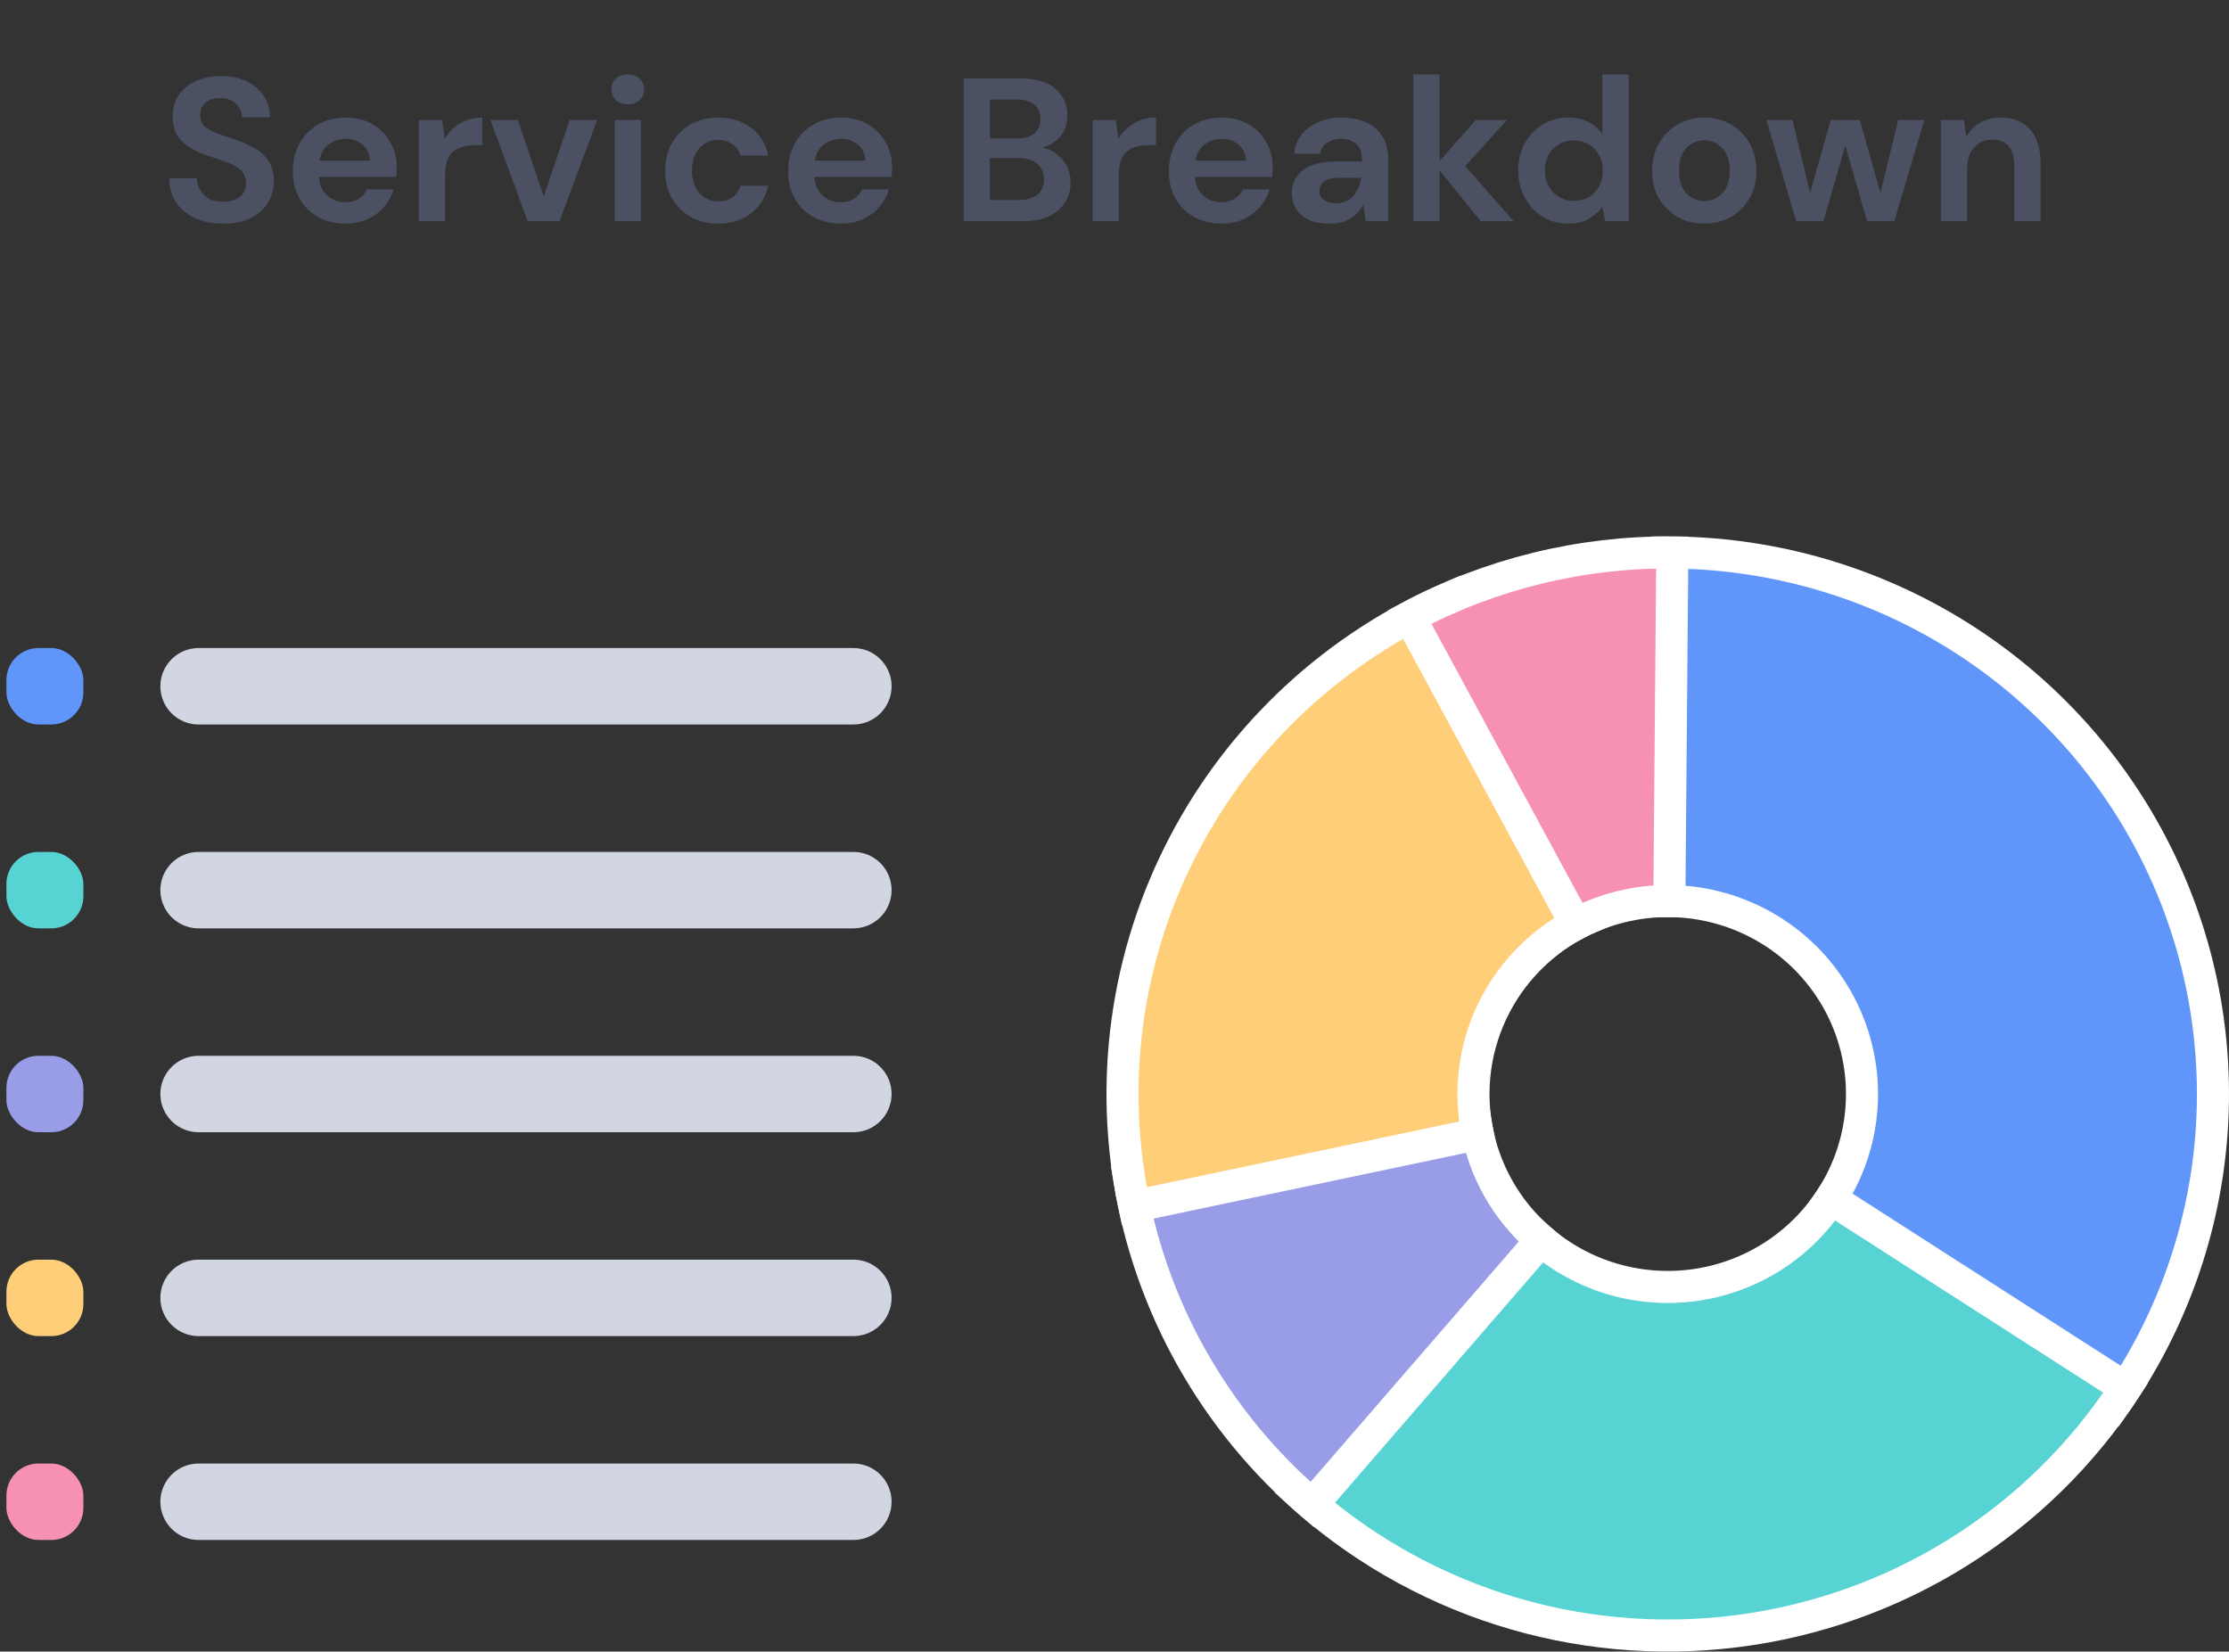 <svg width="139" height="103" viewBox="0 0 139 103" fill="none" xmlns="http://www.w3.org/2000/svg">
<rect x="0" y="0" width="139" height="103" fill="#333333" stroke="none"/>
<path d="M121.032 13.794V7.488H122.478L122.606 8.556C122.802 8.183 123.084 7.887 123.451 7.666C123.826 7.446 124.266 7.336 124.769 7.336C125.554 7.336 126.165 7.581 126.6 8.073C127.035 8.565 127.253 9.285 127.253 10.234V13.794H125.614V10.387C125.614 9.845 125.503 9.429 125.281 9.141C125.059 8.853 124.714 8.709 124.245 8.709C123.784 8.709 123.404 8.87 123.105 9.192C122.815 9.514 122.67 9.963 122.67 10.54V13.794H121.032Z" fill="#4B5162"/>
<path d="M112.011 13.794L110.155 7.488H111.78L112.881 12.027L114.161 7.488H115.979L117.259 12.027L118.372 7.488H119.998L118.129 13.794H116.427L115.07 9.077L113.713 13.794H112.011Z" fill="#4B5162"/>
<path d="M106.278 13.947C105.664 13.947 105.109 13.807 104.614 13.527C104.128 13.248 103.739 12.862 103.449 12.37C103.168 11.87 103.027 11.294 103.027 10.641C103.027 9.989 103.172 9.416 103.462 8.925C103.752 8.425 104.14 8.035 104.627 7.755C105.122 7.475 105.676 7.336 106.291 7.336C106.897 7.336 107.443 7.475 107.929 7.755C108.424 8.035 108.812 8.425 109.094 8.925C109.384 9.416 109.529 9.989 109.529 10.641C109.529 11.294 109.384 11.87 109.094 12.37C108.812 12.862 108.424 13.248 107.929 13.527C107.434 13.807 106.884 13.947 106.278 13.947ZM106.278 12.536C106.705 12.536 107.076 12.379 107.392 12.065C107.707 11.743 107.865 11.268 107.865 10.641C107.865 10.014 107.707 9.544 107.392 9.23C107.076 8.908 106.709 8.747 106.291 8.747C105.856 8.747 105.48 8.908 105.164 9.23C104.857 9.544 104.704 10.014 104.704 10.641C104.704 11.268 104.857 11.743 105.164 12.065C105.48 12.379 105.851 12.536 106.278 12.536Z" fill="#4B5162"/>
<path d="M97.8 13.947C97.203 13.947 96.67 13.803 96.201 13.515C95.731 13.226 95.36 12.832 95.087 12.332C94.814 11.832 94.677 11.264 94.677 10.629C94.677 9.993 94.814 9.429 95.087 8.938C95.36 8.437 95.731 8.048 96.201 7.768C96.67 7.48 97.203 7.336 97.8 7.336C98.278 7.336 98.696 7.425 99.055 7.603C99.413 7.781 99.703 8.031 99.925 8.353V4.64H101.564V13.794H100.104L99.925 12.892C99.72 13.171 99.447 13.417 99.106 13.629C98.773 13.841 98.338 13.947 97.8 13.947ZM98.146 12.523C98.675 12.523 99.106 12.349 99.439 12.002C99.78 11.646 99.951 11.192 99.951 10.641C99.951 10.09 99.78 9.641 99.439 9.294C99.106 8.938 98.675 8.76 98.146 8.76C97.626 8.76 97.195 8.933 96.853 9.281C96.512 9.628 96.341 10.078 96.341 10.629C96.341 11.18 96.512 11.633 96.853 11.989C97.195 12.345 97.626 12.523 98.146 12.523Z" fill="#4B5162"/>
<path d="M88.132 13.794V4.64H89.77V10.044L92.023 7.488H93.969L91.37 10.362L94.391 13.794H92.343L89.77 10.629V13.794H88.132Z" fill="#4B5162"/>
<path d="M82.933 13.947C82.387 13.947 81.939 13.862 81.589 13.693C81.239 13.515 80.979 13.282 80.808 12.993C80.638 12.705 80.552 12.387 80.552 12.04C80.552 11.455 80.783 10.98 81.243 10.616C81.704 10.251 82.395 10.069 83.317 10.069H84.93V9.917C84.93 9.484 84.806 9.166 84.559 8.963C84.311 8.76 84.004 8.658 83.637 8.658C83.304 8.658 83.014 8.738 82.767 8.899C82.519 9.052 82.366 9.281 82.306 9.586H80.706C80.749 9.128 80.902 8.73 81.167 8.391C81.44 8.052 81.79 7.793 82.216 7.615C82.643 7.429 83.121 7.336 83.65 7.336C84.554 7.336 85.267 7.56 85.787 8.009C86.308 8.459 86.568 9.094 86.568 9.917V13.794H85.173L85.019 12.777C84.832 13.116 84.567 13.396 84.226 13.616C83.893 13.837 83.462 13.947 82.933 13.947ZM83.304 12.676C83.774 12.676 84.136 12.523 84.392 12.218C84.657 11.913 84.823 11.536 84.891 11.086H83.496C83.061 11.086 82.75 11.167 82.562 11.328C82.374 11.48 82.28 11.671 82.28 11.9C82.28 12.146 82.374 12.336 82.562 12.472C82.75 12.608 82.997 12.676 83.304 12.676Z" fill="#4B5162"/>
<path d="M76.179 13.947C75.539 13.947 74.972 13.811 74.477 13.54C73.982 13.269 73.594 12.887 73.312 12.396C73.03 11.904 72.89 11.336 72.89 10.692C72.89 10.04 73.026 9.459 73.299 8.95C73.581 8.442 73.965 8.048 74.451 7.768C74.946 7.48 75.526 7.336 76.192 7.336C76.815 7.336 77.365 7.471 77.843 7.742C78.321 8.014 78.692 8.387 78.957 8.861C79.23 9.327 79.366 9.849 79.366 10.425C79.366 10.518 79.362 10.616 79.354 10.718C79.354 10.819 79.349 10.925 79.341 11.035H74.515C74.549 11.527 74.72 11.913 75.027 12.192C75.343 12.472 75.723 12.612 76.166 12.612C76.499 12.612 76.777 12.54 76.998 12.396C77.229 12.243 77.4 12.048 77.51 11.811H79.174C79.055 12.209 78.855 12.574 78.573 12.904C78.3 13.226 77.959 13.481 77.549 13.667C77.148 13.854 76.691 13.947 76.179 13.947ZM76.192 8.658C75.791 8.658 75.437 8.772 75.13 9.001C74.823 9.222 74.626 9.561 74.541 10.018H77.703C77.677 9.603 77.523 9.272 77.242 9.027C76.96 8.781 76.61 8.658 76.192 8.658Z" fill="#4B5162"/>
<path d="M68.132 13.794V7.488H69.591L69.745 8.671C69.975 8.264 70.287 7.942 70.679 7.704C71.08 7.458 71.549 7.336 72.087 7.336V9.052H71.626C71.268 9.052 70.948 9.107 70.666 9.217C70.385 9.327 70.163 9.518 70.001 9.789C69.847 10.061 69.77 10.438 69.77 10.921V13.794H68.132Z" fill="#4B5162"/>
<path d="M60.095 13.794V4.894H63.692C64.622 4.894 65.33 5.111 65.817 5.543C66.312 5.967 66.559 6.513 66.559 7.183C66.559 7.742 66.406 8.192 66.098 8.531C65.8 8.861 65.433 9.086 64.998 9.205C65.51 9.306 65.932 9.561 66.265 9.967C66.598 10.366 66.764 10.832 66.764 11.366C66.764 12.069 66.508 12.65 65.996 13.108C65.484 13.566 64.759 13.794 63.82 13.794H60.095ZM61.734 8.632H63.449C63.91 8.632 64.264 8.526 64.511 8.315C64.759 8.103 64.882 7.802 64.882 7.412C64.882 7.039 64.759 6.746 64.511 6.535C64.272 6.314 63.91 6.204 63.423 6.204H61.734V8.632ZM61.734 12.472H63.564C64.05 12.472 64.426 12.362 64.69 12.142C64.963 11.913 65.1 11.595 65.1 11.188C65.1 10.773 64.959 10.446 64.678 10.209C64.396 9.972 64.016 9.853 63.538 9.853H61.734V12.472Z" fill="#4B5162"/>
<path d="M52.441 13.947C51.801 13.947 51.234 13.811 50.739 13.54C50.244 13.269 49.856 12.887 49.574 12.396C49.293 11.904 49.152 11.336 49.152 10.692C49.152 10.04 49.288 9.459 49.562 8.95C49.843 8.442 50.227 8.048 50.714 7.768C51.208 7.48 51.789 7.336 52.454 7.336C53.077 7.336 53.628 7.471 54.105 7.742C54.583 8.014 54.955 8.387 55.219 8.861C55.492 9.327 55.629 9.849 55.629 10.425C55.629 10.518 55.624 10.616 55.616 10.718C55.616 10.819 55.612 10.925 55.603 11.035H50.778C50.812 11.527 50.982 11.913 51.289 12.192C51.605 12.472 51.985 12.612 52.429 12.612C52.761 12.612 53.039 12.54 53.261 12.396C53.491 12.243 53.662 12.048 53.773 11.811H55.437C55.317 12.209 55.117 12.574 54.835 12.904C54.562 13.226 54.221 13.481 53.811 13.667C53.41 13.854 52.953 13.947 52.441 13.947ZM52.454 8.658C52.053 8.658 51.699 8.772 51.392 9.001C51.085 9.222 50.888 9.561 50.803 10.018H53.965C53.939 9.603 53.785 9.272 53.504 9.027C53.222 8.781 52.872 8.658 52.454 8.658Z" fill="#4B5162"/>
<path d="M44.792 13.947C44.144 13.947 43.572 13.807 43.077 13.527C42.582 13.248 42.19 12.858 41.9 12.358C41.618 11.858 41.477 11.286 41.477 10.641C41.477 9.997 41.618 9.425 41.9 8.925C42.19 8.425 42.582 8.035 43.077 7.755C43.572 7.475 44.144 7.336 44.792 7.336C45.603 7.336 46.286 7.547 46.84 7.971C47.395 8.387 47.749 8.963 47.903 9.7H46.175C46.089 9.395 45.919 9.158 45.663 8.988C45.415 8.81 45.121 8.721 44.779 8.721C44.327 8.721 43.943 8.891 43.627 9.23C43.312 9.569 43.154 10.04 43.154 10.641C43.154 11.243 43.312 11.713 43.627 12.053C43.943 12.392 44.327 12.561 44.779 12.561C45.121 12.561 45.415 12.476 45.663 12.307C45.919 12.137 46.089 11.896 46.175 11.582H47.903C47.749 12.294 47.395 12.866 46.84 13.299C46.286 13.731 45.603 13.947 44.792 13.947Z" fill="#4B5162"/>
<path d="M39.152 6.509C38.854 6.509 38.606 6.42 38.41 6.242C38.222 6.064 38.128 5.84 38.128 5.568C38.128 5.297 38.222 5.077 38.41 4.907C38.606 4.729 38.854 4.64 39.152 4.64C39.451 4.64 39.694 4.729 39.882 4.907C40.078 5.077 40.176 5.297 40.176 5.568C40.176 5.84 40.078 6.064 39.882 6.242C39.694 6.42 39.451 6.509 39.152 6.509ZM38.333 13.794V7.488H39.972V13.794H38.333Z" fill="#4B5162"/>
<path d="M32.91 13.794L30.58 7.488H32.295L33.908 12.256L35.521 7.488H37.236L34.894 13.794H32.91Z" fill="#4B5162"/>
<path d="M26.12 13.794V7.488H27.579L27.732 8.671C27.963 8.264 28.274 7.942 28.667 7.704C29.068 7.458 29.537 7.336 30.075 7.336V9.052H29.614C29.256 9.052 28.936 9.107 28.654 9.217C28.372 9.327 28.151 9.518 27.988 9.789C27.835 10.061 27.758 10.438 27.758 10.921V13.794H26.12Z" fill="#4B5162"/>
<path d="M21.554 13.947C20.914 13.947 20.347 13.811 19.852 13.54C19.357 13.269 18.969 12.887 18.687 12.396C18.405 11.904 18.265 11.336 18.265 10.692C18.265 10.04 18.401 9.459 18.674 8.95C18.956 8.442 19.34 8.048 19.826 7.768C20.321 7.48 20.901 7.336 21.567 7.336C22.19 7.336 22.74 7.471 23.218 7.742C23.696 8.014 24.067 8.387 24.332 8.861C24.605 9.327 24.741 9.849 24.741 10.425C24.741 10.518 24.737 10.616 24.729 10.718C24.729 10.819 24.724 10.925 24.716 11.035H19.89C19.924 11.527 20.095 11.913 20.402 12.192C20.718 12.472 21.098 12.612 21.541 12.612C21.874 12.612 22.152 12.54 22.373 12.396C22.604 12.243 22.774 12.048 22.886 11.811H24.549C24.43 12.209 24.23 12.574 23.948 12.904C23.675 13.226 23.333 13.481 22.924 13.667C22.523 13.854 22.066 13.947 21.554 13.947ZM21.567 8.658C21.166 8.658 20.812 8.772 20.505 9.001C20.197 9.222 20.001 9.561 19.916 10.018H23.077C23.052 9.603 22.898 9.272 22.617 9.027C22.335 8.781 21.985 8.658 21.567 8.658Z" fill="#4B5162"/>
<path d="M13.93 13.947C13.272 13.947 12.692 13.837 12.189 13.616C11.685 13.388 11.288 13.066 10.998 12.65C10.708 12.226 10.559 11.713 10.55 11.112H12.278C12.295 11.527 12.445 11.879 12.726 12.167C13.016 12.447 13.413 12.587 13.917 12.587C14.352 12.587 14.697 12.485 14.954 12.281C15.21 12.069 15.338 11.79 15.338 11.442C15.338 11.078 15.222 10.794 14.992 10.59C14.77 10.387 14.471 10.222 14.096 10.095C13.72 9.967 13.319 9.832 12.893 9.688C12.201 9.45 11.672 9.145 11.306 8.772C10.947 8.399 10.768 7.903 10.768 7.285C10.759 6.759 10.883 6.31 11.139 5.937C11.404 5.556 11.762 5.263 12.214 5.06C12.667 4.848 13.187 4.742 13.776 4.742C14.373 4.742 14.898 4.848 15.35 5.06C15.811 5.272 16.169 5.568 16.425 5.95C16.69 6.331 16.831 6.785 16.848 7.31H15.094C15.086 6.997 14.962 6.721 14.723 6.484C14.493 6.238 14.168 6.115 13.75 6.115C13.392 6.106 13.089 6.195 12.841 6.382C12.603 6.56 12.483 6.823 12.483 7.17C12.483 7.467 12.577 7.704 12.765 7.882C12.952 8.052 13.208 8.196 13.533 8.315C13.857 8.433 14.228 8.56 14.646 8.696C15.09 8.849 15.495 9.027 15.862 9.23C16.229 9.433 16.524 9.705 16.745 10.044C16.967 10.374 17.078 10.802 17.078 11.328C17.078 11.794 16.959 12.226 16.72 12.625C16.481 13.023 16.127 13.345 15.658 13.591C15.188 13.828 14.612 13.947 13.93 13.947Z" fill="#4B5162"/>
<rect x="0.4" y="40.415" width="4.8" height="4.768" rx="2" fill="#6096FA"/>
<path d="M10 42.799C10 41.483 11.067 40.415 12.384 40.415H53.216C54.533 40.415 55.6 41.483 55.6 42.799C55.6 44.116 54.533 45.183 53.216 45.183H12.384C11.067 45.183 10 44.116 10 42.799Z" fill="#D2D5E2"/>
<rect x="0.4" y="53.13" width="4.8" height="4.768" rx="2" fill="#57D3D4"/>
<path d="M10 55.514C10 54.197 11.067 53.13 12.384 53.13H53.216C54.533 53.13 55.6 54.197 55.6 55.514C55.6 56.83 54.533 57.897 53.216 57.897H12.384C11.067 57.897 10 56.83 10 55.514Z" fill="#D2D5E2"/>
<rect x="0.4" y="65.844" width="4.8" height="4.768" rx="2" fill="#999DE7"/>
<path d="M10 68.228C10 66.911 11.067 65.844 12.384 65.844H53.216C54.533 65.844 55.6 66.911 55.6 68.228C55.6 69.544 54.533 70.612 53.216 70.612H12.384C11.067 70.612 10 69.544 10 68.228Z" fill="#D2D5E2"/>
<rect x="0.4" y="78.558" width="4.8" height="4.768" rx="2" fill="#FFCE78"/>
<path d="M10 80.942C10 79.625 11.067 78.558 12.384 78.558H53.216C54.533 78.558 55.6 79.625 55.6 80.942C55.6 82.259 54.533 83.326 53.216 83.326H12.384C11.067 83.326 10 82.259 10 80.942Z" fill="#D2D5E2"/>
<rect x="0.4" y="91.272" width="4.8" height="4.768" rx="2" fill="#F791B3"/>
<path d="M10 93.656C10 92.34 11.067 91.272 12.384 91.272H53.216C54.533 91.272 55.6 92.34 55.6 93.656C55.6 94.973 54.533 96.04 53.216 96.04H12.384C11.067 96.04 10 94.973 10 93.656Z" fill="#D2D5E2"/>
<path d="M138 68.228C138 86.88 122.778 102 104 102C85.222 102 70 86.88 70 68.228C70 49.576 85.222 34.455 104 34.455C122.778 34.455 138 49.576 138 68.228ZM91.886 68.228C91.886 74.874 97.309 80.261 104 80.261C110.691 80.261 116.114 74.874 116.114 68.228C116.114 61.582 110.691 56.194 104 56.194C97.309 56.194 91.886 61.582 91.886 68.228Z" fill="#D9D9D9"/>
<path d="M104 34.455C110.22 34.455 116.32 36.15 121.637 39.355C126.955 42.56 131.285 47.152 134.157 52.632C137.03 58.111 138.334 64.269 137.927 70.433C137.521 76.598 135.42 82.534 131.854 87.595L113.924 75.129C115.195 73.325 115.944 71.21 116.088 69.014C116.233 66.817 115.769 64.623 114.745 62.671C113.722 60.718 112.179 59.082 110.284 57.94C108.39 56.798 106.216 56.194 104 56.194V34.455Z" fill="#6096FA" stroke="white" stroke-width="2"/>
<path d="M132.554 86.561C129.862 90.698 126.291 94.201 122.091 96.822C117.892 99.444 113.166 101.121 108.245 101.736C103.324 102.351 98.327 101.889 93.605 100.383C88.882 98.876 84.549 96.362 80.908 93.016L95.772 77.06C97.07 78.252 98.614 79.148 100.296 79.685C101.979 80.221 103.759 80.386 105.512 80.167C107.266 79.948 108.95 79.35 110.446 78.416C111.942 77.482 113.215 76.234 114.174 74.76L132.554 86.561Z" fill="#57D3D4" stroke="white" stroke-width="2"/>
<path d="M81.828 93.831C75.732 88.623 71.692 81.438 70.425 73.551L92.037 70.125C92.489 72.934 93.928 75.495 96.1 77.35L81.828 93.831Z" fill="#999DE7" stroke="white" stroke-width="2"/>
<path d="M70.738 75.225C69.109 67.588 70.195 59.626 73.81 52.695C77.424 45.763 83.345 40.289 90.564 37.204L99.213 57.174C96.64 58.273 94.531 60.224 93.243 62.693C91.955 65.163 91.568 68 92.148 70.721L70.738 75.225Z" fill="#FFCE78" stroke="white" stroke-width="2"/>
<path d="M87.9 38.482C92.934 35.794 98.569 34.409 104.284 34.456L104.101 56.195C102.065 56.178 100.057 56.671 98.264 57.629L87.9 38.482Z" fill="#F791B3" stroke="white" stroke-width="2"/>
</svg>
